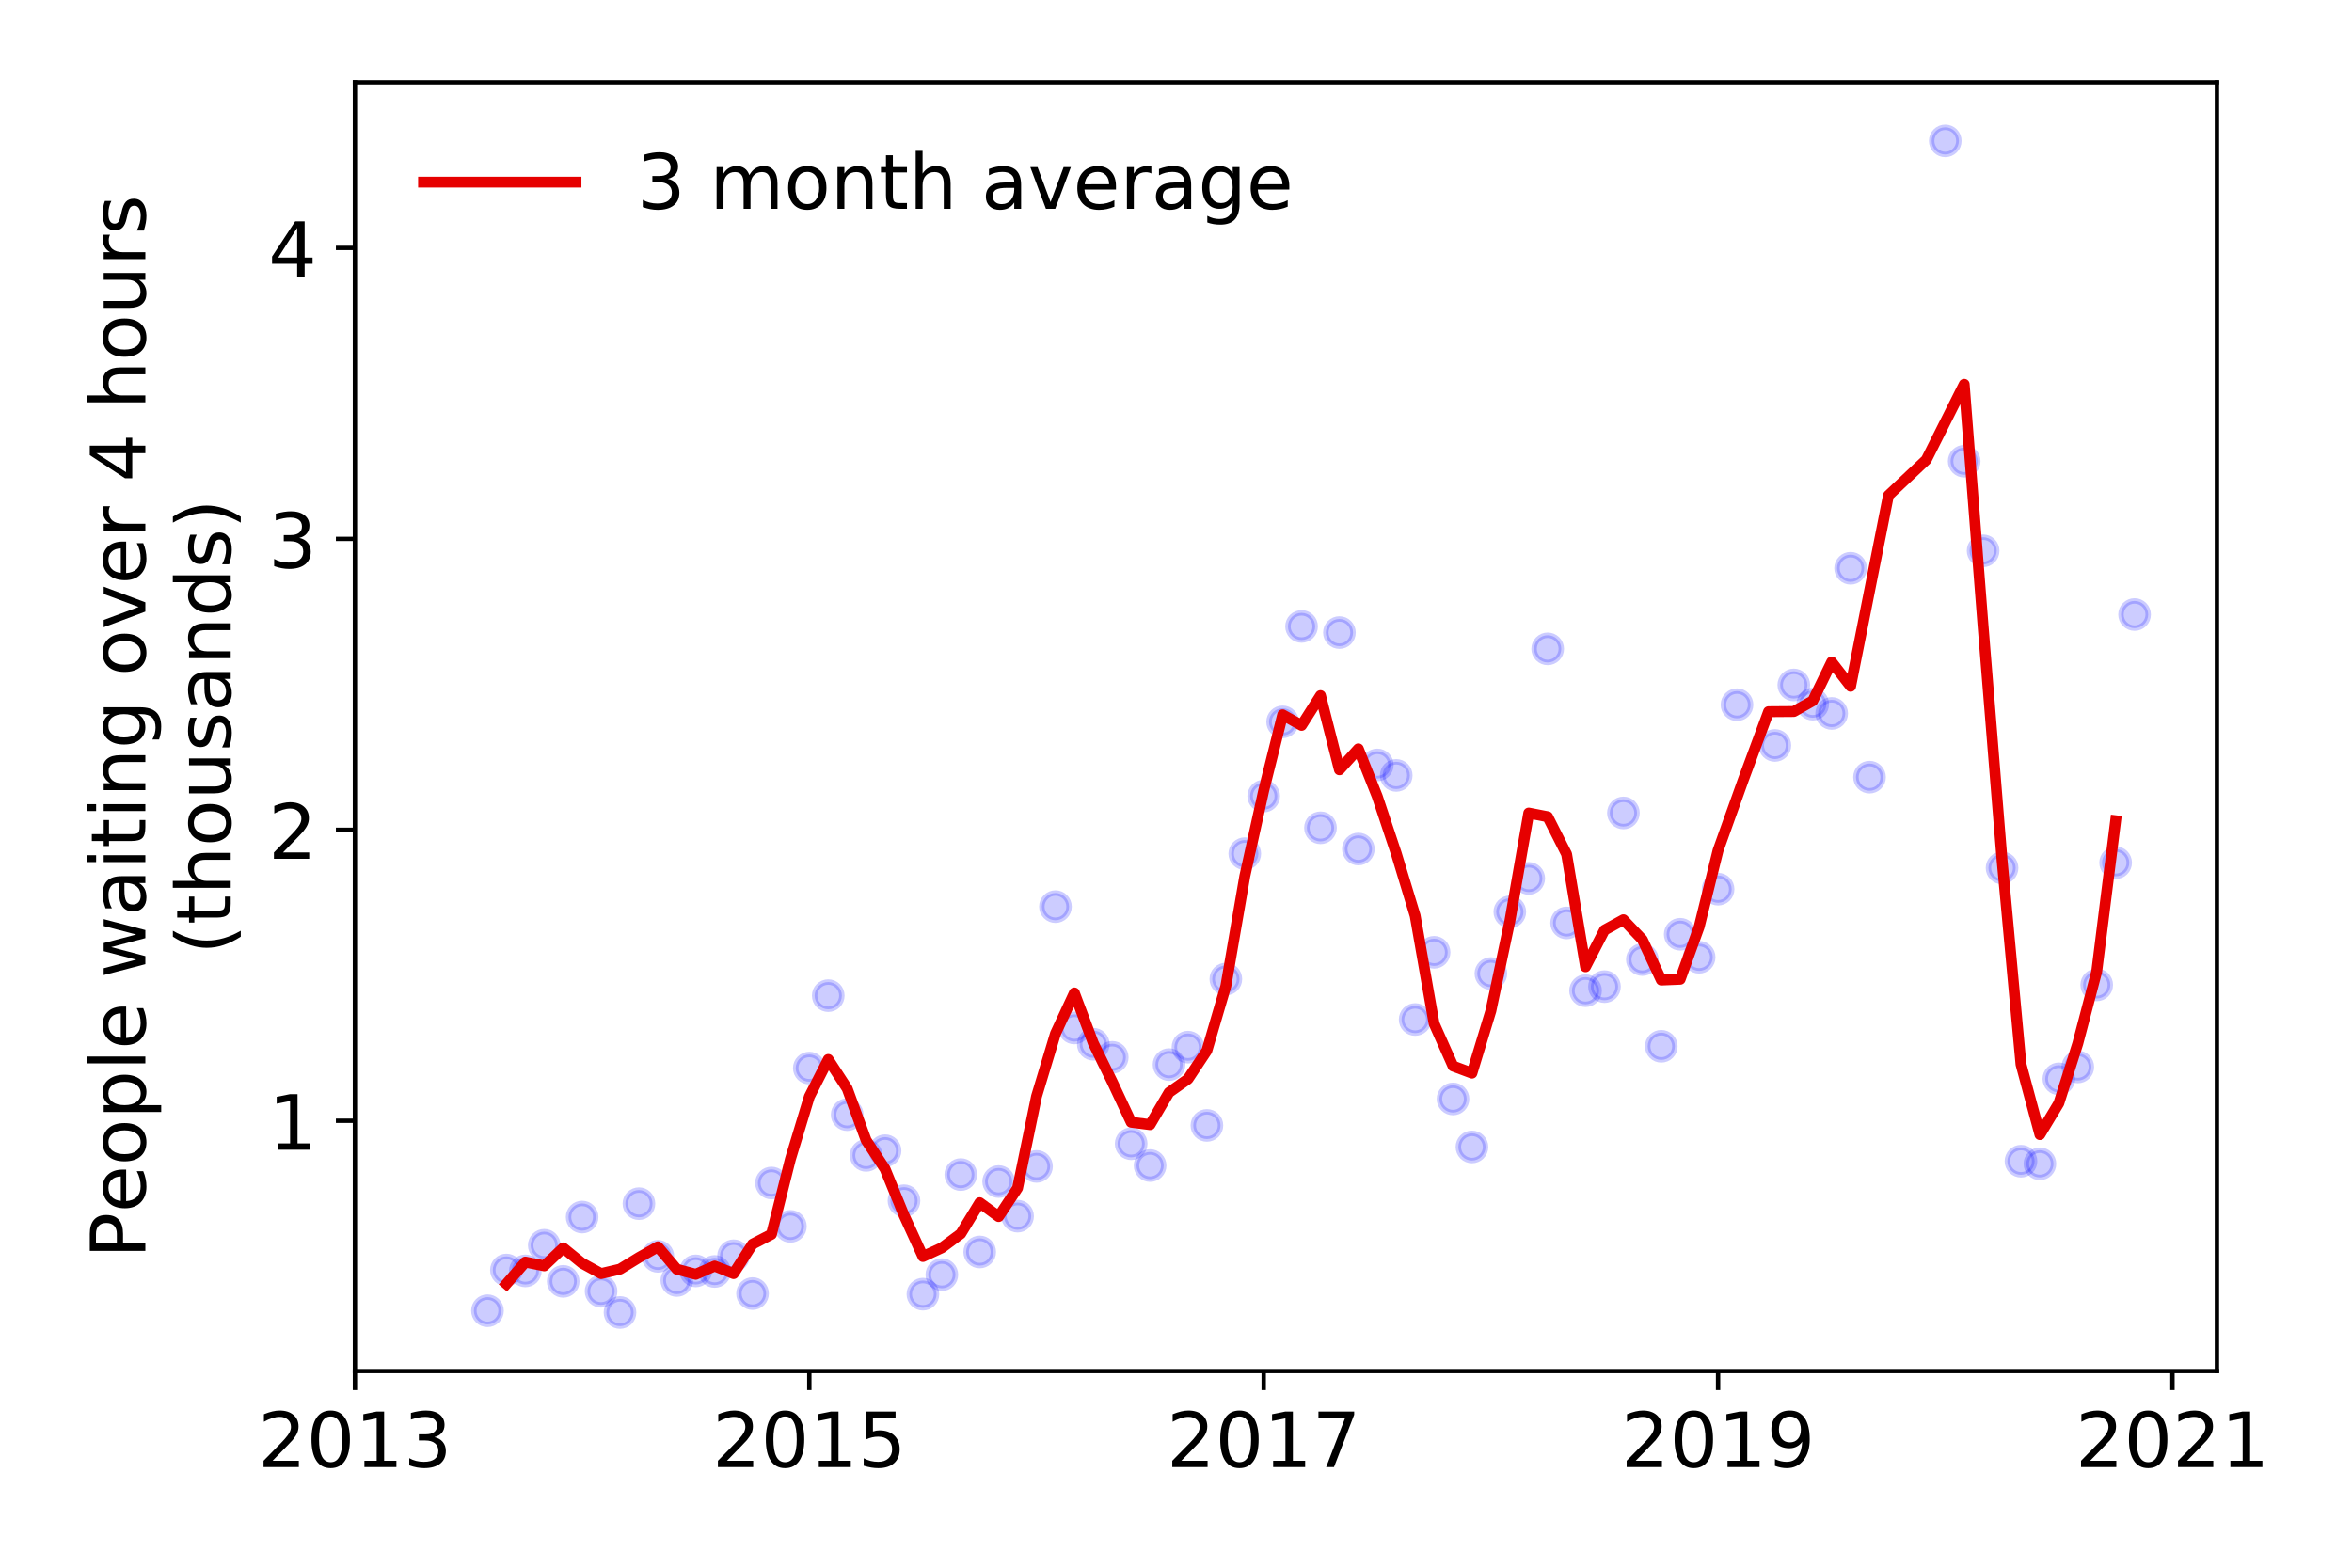 <?xml version="1.0" encoding="utf-8" standalone="no"?>
<!DOCTYPE svg PUBLIC "-//W3C//DTD SVG 1.1//EN"
  "http://www.w3.org/Graphics/SVG/1.1/DTD/svg11.dtd">
<!-- Created with matplotlib (https://matplotlib.org/) -->
<svg height="288pt" version="1.1" viewBox="0 0 432 288" width="432pt" xmlns="http://www.w3.org/2000/svg" xmlns:xlink="http://www.w3.org/1999/xlink">
 <defs>
  <style type="text/css">
*{stroke-linecap:butt;stroke-linejoin:round;}
  </style>
 </defs>
 <g id="figure_1">
  <g id="patch_1">
   <path d="M 0 288 
L 432 288 
L 432 0 
L 0 0 
z
" style="fill:#ffffff;"/>
  </g>
  <g id="axes_1">
   <g id="patch_2">
    <path d="M 65.195 251.88 
L 407.192 251.88 
L 407.192 15.12 
L 65.195 15.12 
z
" style="fill:#ffffff;"/>
   </g>
   <g id="matplotlib.axis_1">
    <g id="xtick_1">
     <g id="line2d_1">
      <defs>
       <path d="M 0 0 
L 0 3.5 
" id="mdbb7661cad" style="stroke:#000000;stroke-width:0.8;"/>
      </defs>
      <g>
       <use style="stroke:#000000;stroke-width:0.8;" x="65.195" xlink:href="#mdbb7661cad" y="251.88"/>
      </g>
     </g>
     <g id="text_1">
      <!-- 2013 -->
      <defs>
       <path d="M 19.188 8.297 
L 53.609 8.297 
L 53.609 0 
L 7.328 0 
L 7.328 8.297 
Q 12.938 14.109 22.625 23.891 
Q 32.328 33.688 34.812 36.531 
Q 39.547 41.844 41.422 45.531 
Q 43.312 49.219 43.312 52.781 
Q 43.312 58.594 39.234 62.25 
Q 35.156 65.922 28.609 65.922 
Q 23.969 65.922 18.812 64.312 
Q 13.672 62.703 7.812 59.422 
L 7.812 69.391 
Q 13.766 71.781 18.938 73 
Q 24.125 74.219 28.422 74.219 
Q 39.75 74.219 46.484 68.547 
Q 53.219 62.891 53.219 53.422 
Q 53.219 48.922 51.531 44.891 
Q 49.859 40.875 45.406 35.406 
Q 44.188 33.984 37.641 27.219 
Q 31.109 20.453 19.188 8.297 
z
" id="DejaVuSans-50"/>
       <path d="M 31.781 66.406 
Q 24.172 66.406 20.328 58.906 
Q 16.5 51.422 16.5 36.375 
Q 16.5 21.391 20.328 13.891 
Q 24.172 6.391 31.781 6.391 
Q 39.453 6.391 43.281 13.891 
Q 47.125 21.391 47.125 36.375 
Q 47.125 51.422 43.281 58.906 
Q 39.453 66.406 31.781 66.406 
z
M 31.781 74.219 
Q 44.047 74.219 50.516 64.516 
Q 56.984 54.828 56.984 36.375 
Q 56.984 17.969 50.516 8.266 
Q 44.047 -1.422 31.781 -1.422 
Q 19.531 -1.422 13.062 8.266 
Q 6.594 17.969 6.594 36.375 
Q 6.594 54.828 13.062 64.516 
Q 19.531 74.219 31.781 74.219 
z
" id="DejaVuSans-48"/>
       <path d="M 12.406 8.297 
L 28.516 8.297 
L 28.516 63.922 
L 10.984 60.406 
L 10.984 69.391 
L 28.422 72.906 
L 38.281 72.906 
L 38.281 8.297 
L 54.391 8.297 
L 54.391 0 
L 12.406 0 
z
" id="DejaVuSans-49"/>
       <path d="M 40.578 39.312 
Q 47.656 37.797 51.625 33 
Q 55.609 28.219 55.609 21.188 
Q 55.609 10.406 48.188 4.484 
Q 40.766 -1.422 27.094 -1.422 
Q 22.516 -1.422 17.656 -0.516 
Q 12.797 0.391 7.625 2.203 
L 7.625 11.719 
Q 11.719 9.328 16.594 8.109 
Q 21.484 6.891 26.812 6.891 
Q 36.078 6.891 40.938 10.547 
Q 45.797 14.203 45.797 21.188 
Q 45.797 27.641 41.281 31.266 
Q 36.766 34.906 28.719 34.906 
L 20.219 34.906 
L 20.219 43.016 
L 29.109 43.016 
Q 36.375 43.016 40.234 45.922 
Q 44.094 48.828 44.094 54.297 
Q 44.094 59.906 40.109 62.906 
Q 36.141 65.922 28.719 65.922 
Q 24.656 65.922 20.016 65.031 
Q 15.375 64.156 9.812 62.312 
L 9.812 71.094 
Q 15.438 72.656 20.344 73.438 
Q 25.25 74.219 29.594 74.219 
Q 40.828 74.219 47.359 69.109 
Q 53.906 64.016 53.906 55.328 
Q 53.906 49.266 50.438 45.094 
Q 46.969 40.922 40.578 39.312 
z
" id="DejaVuSans-51"/>
      </defs>
      <g transform="translate(47.38 269.518)scale(0.14 -0.14)">
       <use xlink:href="#DejaVuSans-50"/>
       <use x="63.623" xlink:href="#DejaVuSans-48"/>
       <use x="127.246" xlink:href="#DejaVuSans-49"/>
       <use x="190.869" xlink:href="#DejaVuSans-51"/>
      </g>
     </g>
    </g>
    <g id="xtick_2">
     <g id="line2d_2">
      <g>
       <use style="stroke:#000000;stroke-width:0.8;" x="148.651" xlink:href="#mdbb7661cad" y="251.88"/>
      </g>
     </g>
     <g id="text_2">
      <!-- 2015 -->
      <defs>
       <path d="M 10.797 72.906 
L 49.516 72.906 
L 49.516 64.594 
L 19.828 64.594 
L 19.828 46.734 
Q 21.969 47.469 24.109 47.828 
Q 26.266 48.188 28.422 48.188 
Q 40.625 48.188 47.75 41.5 
Q 54.891 34.812 54.891 23.391 
Q 54.891 11.625 47.562 5.094 
Q 40.234 -1.422 26.906 -1.422 
Q 22.312 -1.422 17.547 -0.641 
Q 12.797 0.141 7.719 1.703 
L 7.719 11.625 
Q 12.109 9.234 16.797 8.062 
Q 21.484 6.891 26.703 6.891 
Q 35.156 6.891 40.078 11.328 
Q 45.016 15.766 45.016 23.391 
Q 45.016 31 40.078 35.438 
Q 35.156 39.891 26.703 39.891 
Q 22.75 39.891 18.812 39.016 
Q 14.891 38.141 10.797 36.281 
z
" id="DejaVuSans-53"/>
      </defs>
      <g transform="translate(130.836 269.518)scale(0.14 -0.14)">
       <use xlink:href="#DejaVuSans-50"/>
       <use x="63.623" xlink:href="#DejaVuSans-48"/>
       <use x="127.246" xlink:href="#DejaVuSans-49"/>
       <use x="190.869" xlink:href="#DejaVuSans-53"/>
      </g>
     </g>
    </g>
    <g id="xtick_3">
     <g id="line2d_3">
      <g>
       <use style="stroke:#000000;stroke-width:0.8;" x="232.108" xlink:href="#mdbb7661cad" y="251.88"/>
      </g>
     </g>
     <g id="text_3">
      <!-- 2017 -->
      <defs>
       <path d="M 8.203 72.906 
L 55.078 72.906 
L 55.078 68.703 
L 28.609 0 
L 18.312 0 
L 43.219 64.594 
L 8.203 64.594 
z
" id="DejaVuSans-55"/>
      </defs>
      <g transform="translate(214.293 269.518)scale(0.14 -0.14)">
       <use xlink:href="#DejaVuSans-50"/>
       <use x="63.623" xlink:href="#DejaVuSans-48"/>
       <use x="127.246" xlink:href="#DejaVuSans-49"/>
       <use x="190.869" xlink:href="#DejaVuSans-55"/>
      </g>
     </g>
    </g>
    <g id="xtick_4">
     <g id="line2d_4">
      <g>
       <use style="stroke:#000000;stroke-width:0.8;" x="315.564" xlink:href="#mdbb7661cad" y="251.88"/>
      </g>
     </g>
     <g id="text_4">
      <!-- 2019 -->
      <defs>
       <path d="M 10.984 1.516 
L 10.984 10.5 
Q 14.703 8.734 18.5 7.812 
Q 22.312 6.891 25.984 6.891 
Q 35.75 6.891 40.891 13.453 
Q 46.047 20.016 46.781 33.406 
Q 43.953 29.203 39.594 26.953 
Q 35.25 24.703 29.984 24.703 
Q 19.047 24.703 12.672 31.312 
Q 6.297 37.938 6.297 49.422 
Q 6.297 60.641 12.938 67.422 
Q 19.578 74.219 30.609 74.219 
Q 43.266 74.219 49.922 64.516 
Q 56.594 54.828 56.594 36.375 
Q 56.594 19.141 48.406 8.859 
Q 40.234 -1.422 26.422 -1.422 
Q 22.703 -1.422 18.891 -0.688 
Q 15.094 0.047 10.984 1.516 
z
M 30.609 32.422 
Q 37.25 32.422 41.125 36.953 
Q 45.016 41.5 45.016 49.422 
Q 45.016 57.281 41.125 61.844 
Q 37.25 66.406 30.609 66.406 
Q 23.969 66.406 20.094 61.844 
Q 16.219 57.281 16.219 49.422 
Q 16.219 41.5 20.094 36.953 
Q 23.969 32.422 30.609 32.422 
z
" id="DejaVuSans-57"/>
      </defs>
      <g transform="translate(297.749 269.518)scale(0.14 -0.14)">
       <use xlink:href="#DejaVuSans-50"/>
       <use x="63.623" xlink:href="#DejaVuSans-48"/>
       <use x="127.246" xlink:href="#DejaVuSans-49"/>
       <use x="190.869" xlink:href="#DejaVuSans-57"/>
      </g>
     </g>
    </g>
    <g id="xtick_5">
     <g id="line2d_5">
      <g>
       <use style="stroke:#000000;stroke-width:0.8;" x="399.021" xlink:href="#mdbb7661cad" y="251.88"/>
      </g>
     </g>
     <g id="text_5">
      <!-- 2021 -->
      <g transform="translate(381.206 269.518)scale(0.14 -0.14)">
       <use xlink:href="#DejaVuSans-50"/>
       <use x="63.623" xlink:href="#DejaVuSans-48"/>
       <use x="127.246" xlink:href="#DejaVuSans-50"/>
       <use x="190.869" xlink:href="#DejaVuSans-49"/>
      </g>
     </g>
    </g>
   </g>
   <g id="matplotlib.axis_2">
    <g id="ytick_1">
     <g id="line2d_6">
      <defs>
       <path d="M 0 0 
L -3.5 0 
" id="m6e91068773" style="stroke:#000000;stroke-width:0.8;"/>
      </defs>
      <g>
       <use style="stroke:#000000;stroke-width:0.8;" x="65.195" xlink:href="#m6e91068773" y="205.896"/>
      </g>
     </g>
     <g id="text_6">
      <!-- 1 -->
      <g transform="translate(49.288 211.215)scale(0.14 -0.14)">
       <use xlink:href="#DejaVuSans-49"/>
      </g>
     </g>
    </g>
    <g id="ytick_2">
     <g id="line2d_7">
      <g>
       <use style="stroke:#000000;stroke-width:0.8;" x="65.195" xlink:href="#m6e91068773" y="152.447"/>
      </g>
     </g>
     <g id="text_7">
      <!-- 2 -->
      <g transform="translate(49.288 157.766)scale(0.14 -0.14)">
       <use xlink:href="#DejaVuSans-50"/>
      </g>
     </g>
    </g>
    <g id="ytick_3">
     <g id="line2d_8">
      <g>
       <use style="stroke:#000000;stroke-width:0.8;" x="65.195" xlink:href="#m6e91068773" y="98.999"/>
      </g>
     </g>
     <g id="text_8">
      <!-- 3 -->
      <g transform="translate(49.288 104.318)scale(0.14 -0.14)">
       <use xlink:href="#DejaVuSans-51"/>
      </g>
     </g>
    </g>
    <g id="ytick_4">
     <g id="line2d_9">
      <g>
       <use style="stroke:#000000;stroke-width:0.8;" x="65.195" xlink:href="#m6e91068773" y="45.551"/>
      </g>
     </g>
     <g id="text_9">
      <!-- 4 -->
      <defs>
       <path d="M 37.797 64.312 
L 12.891 25.391 
L 37.797 25.391 
z
M 35.203 72.906 
L 47.609 72.906 
L 47.609 25.391 
L 58.016 25.391 
L 58.016 17.188 
L 47.609 17.188 
L 47.609 0 
L 37.797 0 
L 37.797 17.188 
L 4.891 17.188 
L 4.891 26.703 
z
" id="DejaVuSans-52"/>
      </defs>
      <g transform="translate(49.288 50.87)scale(0.14 -0.14)">
       <use xlink:href="#DejaVuSans-52"/>
      </g>
     </g>
    </g>
    <g id="text_10">
     <!-- People waiting over 4 hours -->
     <defs>
      <path d="M 19.672 64.797 
L 19.672 37.406 
L 32.078 37.406 
Q 38.969 37.406 42.719 40.969 
Q 46.484 44.531 46.484 51.125 
Q 46.484 57.672 42.719 61.234 
Q 38.969 64.797 32.078 64.797 
z
M 9.812 72.906 
L 32.078 72.906 
Q 44.344 72.906 50.609 67.359 
Q 56.891 61.812 56.891 51.125 
Q 56.891 40.328 50.609 34.812 
Q 44.344 29.297 32.078 29.297 
L 19.672 29.297 
L 19.672 0 
L 9.812 0 
z
" id="DejaVuSans-80"/>
      <path d="M 56.203 29.594 
L 56.203 25.203 
L 14.891 25.203 
Q 15.484 15.922 20.484 11.062 
Q 25.484 6.203 34.422 6.203 
Q 39.594 6.203 44.453 7.469 
Q 49.312 8.734 54.109 11.281 
L 54.109 2.781 
Q 49.266 0.734 44.188 -0.344 
Q 39.109 -1.422 33.891 -1.422 
Q 20.797 -1.422 13.156 6.188 
Q 5.516 13.812 5.516 26.812 
Q 5.516 40.234 12.766 48.109 
Q 20.016 56 32.328 56 
Q 43.359 56 49.781 48.891 
Q 56.203 41.797 56.203 29.594 
z
M 47.219 32.234 
Q 47.125 39.594 43.094 43.984 
Q 39.062 48.391 32.422 48.391 
Q 24.906 48.391 20.391 44.141 
Q 15.875 39.891 15.188 32.172 
z
" id="DejaVuSans-101"/>
      <path d="M 30.609 48.391 
Q 23.391 48.391 19.188 42.75 
Q 14.984 37.109 14.984 27.297 
Q 14.984 17.484 19.156 11.844 
Q 23.344 6.203 30.609 6.203 
Q 37.797 6.203 41.984 11.859 
Q 46.188 17.531 46.188 27.297 
Q 46.188 37.016 41.984 42.703 
Q 37.797 48.391 30.609 48.391 
z
M 30.609 56 
Q 42.328 56 49.016 48.375 
Q 55.719 40.766 55.719 27.297 
Q 55.719 13.875 49.016 6.219 
Q 42.328 -1.422 30.609 -1.422 
Q 18.844 -1.422 12.172 6.219 
Q 5.516 13.875 5.516 27.297 
Q 5.516 40.766 12.172 48.375 
Q 18.844 56 30.609 56 
z
" id="DejaVuSans-111"/>
      <path d="M 18.109 8.203 
L 18.109 -20.797 
L 9.078 -20.797 
L 9.078 54.688 
L 18.109 54.688 
L 18.109 46.391 
Q 20.953 51.266 25.266 53.625 
Q 29.594 56 35.594 56 
Q 45.562 56 51.781 48.094 
Q 58.016 40.188 58.016 27.297 
Q 58.016 14.406 51.781 6.484 
Q 45.562 -1.422 35.594 -1.422 
Q 29.594 -1.422 25.266 0.953 
Q 20.953 3.328 18.109 8.203 
z
M 48.688 27.297 
Q 48.688 37.203 44.609 42.844 
Q 40.531 48.484 33.406 48.484 
Q 26.266 48.484 22.188 42.844 
Q 18.109 37.203 18.109 27.297 
Q 18.109 17.391 22.188 11.75 
Q 26.266 6.109 33.406 6.109 
Q 40.531 6.109 44.609 11.75 
Q 48.688 17.391 48.688 27.297 
z
" id="DejaVuSans-112"/>
      <path d="M 9.422 75.984 
L 18.406 75.984 
L 18.406 0 
L 9.422 0 
z
" id="DejaVuSans-108"/>
      <path id="DejaVuSans-32"/>
      <path d="M 4.203 54.688 
L 13.188 54.688 
L 24.422 12.016 
L 35.594 54.688 
L 46.188 54.688 
L 57.422 12.016 
L 68.609 54.688 
L 77.594 54.688 
L 63.281 0 
L 52.688 0 
L 40.922 44.828 
L 29.109 0 
L 18.5 0 
z
" id="DejaVuSans-119"/>
      <path d="M 34.281 27.484 
Q 23.391 27.484 19.188 25 
Q 14.984 22.516 14.984 16.5 
Q 14.984 11.719 18.141 8.906 
Q 21.297 6.109 26.703 6.109 
Q 34.188 6.109 38.703 11.406 
Q 43.219 16.703 43.219 25.484 
L 43.219 27.484 
z
M 52.203 31.203 
L 52.203 0 
L 43.219 0 
L 43.219 8.297 
Q 40.141 3.328 35.547 0.953 
Q 30.953 -1.422 24.312 -1.422 
Q 15.922 -1.422 10.953 3.297 
Q 6 8.016 6 15.922 
Q 6 25.141 12.172 29.828 
Q 18.359 34.516 30.609 34.516 
L 43.219 34.516 
L 43.219 35.406 
Q 43.219 41.609 39.141 45 
Q 35.062 48.391 27.688 48.391 
Q 23 48.391 18.547 47.266 
Q 14.109 46.141 10.016 43.891 
L 10.016 52.203 
Q 14.938 54.109 19.578 55.047 
Q 24.219 56 28.609 56 
Q 40.484 56 46.344 49.844 
Q 52.203 43.703 52.203 31.203 
z
" id="DejaVuSans-97"/>
      <path d="M 9.422 54.688 
L 18.406 54.688 
L 18.406 0 
L 9.422 0 
z
M 9.422 75.984 
L 18.406 75.984 
L 18.406 64.594 
L 9.422 64.594 
z
" id="DejaVuSans-105"/>
      <path d="M 18.312 70.219 
L 18.312 54.688 
L 36.812 54.688 
L 36.812 47.703 
L 18.312 47.703 
L 18.312 18.016 
Q 18.312 11.328 20.141 9.422 
Q 21.969 7.516 27.594 7.516 
L 36.812 7.516 
L 36.812 0 
L 27.594 0 
Q 17.188 0 13.234 3.875 
Q 9.281 7.766 9.281 18.016 
L 9.281 47.703 
L 2.688 47.703 
L 2.688 54.688 
L 9.281 54.688 
L 9.281 70.219 
z
" id="DejaVuSans-116"/>
      <path d="M 54.891 33.016 
L 54.891 0 
L 45.906 0 
L 45.906 32.719 
Q 45.906 40.484 42.875 44.328 
Q 39.844 48.188 33.797 48.188 
Q 26.516 48.188 22.312 43.547 
Q 18.109 38.922 18.109 30.906 
L 18.109 0 
L 9.078 0 
L 9.078 54.688 
L 18.109 54.688 
L 18.109 46.188 
Q 21.344 51.125 25.703 53.562 
Q 30.078 56 35.797 56 
Q 45.219 56 50.047 50.172 
Q 54.891 44.344 54.891 33.016 
z
" id="DejaVuSans-110"/>
      <path d="M 45.406 27.984 
Q 45.406 37.75 41.375 43.109 
Q 37.359 48.484 30.078 48.484 
Q 22.859 48.484 18.828 43.109 
Q 14.797 37.75 14.797 27.984 
Q 14.797 18.266 18.828 12.891 
Q 22.859 7.516 30.078 7.516 
Q 37.359 7.516 41.375 12.891 
Q 45.406 18.266 45.406 27.984 
z
M 54.391 6.781 
Q 54.391 -7.172 48.188 -13.984 
Q 42 -20.797 29.203 -20.797 
Q 24.469 -20.797 20.266 -20.094 
Q 16.062 -19.391 12.109 -17.922 
L 12.109 -9.188 
Q 16.062 -11.328 19.922 -12.344 
Q 23.781 -13.375 27.781 -13.375 
Q 36.625 -13.375 41.016 -8.766 
Q 45.406 -4.156 45.406 5.172 
L 45.406 9.625 
Q 42.625 4.781 38.281 2.391 
Q 33.938 0 27.875 0 
Q 17.828 0 11.672 7.656 
Q 5.516 15.328 5.516 27.984 
Q 5.516 40.672 11.672 48.328 
Q 17.828 56 27.875 56 
Q 33.938 56 38.281 53.609 
Q 42.625 51.219 45.406 46.391 
L 45.406 54.688 
L 54.391 54.688 
z
" id="DejaVuSans-103"/>
      <path d="M 2.984 54.688 
L 12.5 54.688 
L 29.594 8.797 
L 46.688 54.688 
L 56.203 54.688 
L 35.688 0 
L 23.484 0 
z
" id="DejaVuSans-118"/>
      <path d="M 41.109 46.297 
Q 39.594 47.172 37.812 47.578 
Q 36.031 48 33.891 48 
Q 26.266 48 22.188 43.047 
Q 18.109 38.094 18.109 28.812 
L 18.109 0 
L 9.078 0 
L 9.078 54.688 
L 18.109 54.688 
L 18.109 46.188 
Q 20.953 51.172 25.484 53.578 
Q 30.031 56 36.531 56 
Q 37.453 56 38.578 55.875 
Q 39.703 55.766 41.062 55.516 
z
" id="DejaVuSans-114"/>
      <path d="M 54.891 33.016 
L 54.891 0 
L 45.906 0 
L 45.906 32.719 
Q 45.906 40.484 42.875 44.328 
Q 39.844 48.188 33.797 48.188 
Q 26.516 48.188 22.312 43.547 
Q 18.109 38.922 18.109 30.906 
L 18.109 0 
L 9.078 0 
L 9.078 75.984 
L 18.109 75.984 
L 18.109 46.188 
Q 21.344 51.125 25.703 53.562 
Q 30.078 56 35.797 56 
Q 45.219 56 50.047 50.172 
Q 54.891 44.344 54.891 33.016 
z
" id="DejaVuSans-104"/>
      <path d="M 8.5 21.578 
L 8.5 54.688 
L 17.484 54.688 
L 17.484 21.922 
Q 17.484 14.156 20.5 10.266 
Q 23.531 6.391 29.594 6.391 
Q 36.859 6.391 41.078 11.031 
Q 45.312 15.672 45.312 23.688 
L 45.312 54.688 
L 54.297 54.688 
L 54.297 0 
L 45.312 0 
L 45.312 8.406 
Q 42.047 3.422 37.719 1 
Q 33.406 -1.422 27.688 -1.422 
Q 18.266 -1.422 13.375 4.438 
Q 8.5 10.297 8.5 21.578 
z
M 31.109 56 
z
" id="DejaVuSans-117"/>
      <path d="M 44.281 53.078 
L 44.281 44.578 
Q 40.484 46.531 36.375 47.5 
Q 32.281 48.484 27.875 48.484 
Q 21.188 48.484 17.844 46.438 
Q 14.5 44.391 14.5 40.281 
Q 14.5 37.156 16.891 35.375 
Q 19.281 33.594 26.516 31.984 
L 29.594 31.297 
Q 39.156 29.25 43.188 25.516 
Q 47.219 21.781 47.219 15.094 
Q 47.219 7.469 41.188 3.016 
Q 35.156 -1.422 24.609 -1.422 
Q 20.219 -1.422 15.453 -0.562 
Q 10.688 0.297 5.422 2 
L 5.422 11.281 
Q 10.406 8.688 15.234 7.391 
Q 20.062 6.109 24.812 6.109 
Q 31.156 6.109 34.562 8.281 
Q 37.984 10.453 37.984 14.406 
Q 37.984 18.062 35.516 20.016 
Q 33.062 21.969 24.703 23.781 
L 21.578 24.516 
Q 13.234 26.266 9.516 29.906 
Q 5.812 33.547 5.812 39.891 
Q 5.812 47.609 11.281 51.797 
Q 16.75 56 26.812 56 
Q 31.781 56 36.172 55.266 
Q 40.578 54.547 44.281 53.078 
z
" id="DejaVuSans-115"/>
     </defs>
     <g transform="translate(26.699 231.175)rotate(-90)scale(0.14 -0.14)">
      <use xlink:href="#DejaVuSans-80"/>
      <use x="60.256" xlink:href="#DejaVuSans-101"/>
      <use x="121.779" xlink:href="#DejaVuSans-111"/>
      <use x="182.961" xlink:href="#DejaVuSans-112"/>
      <use x="246.438" xlink:href="#DejaVuSans-108"/>
      <use x="274.221" xlink:href="#DejaVuSans-101"/>
      <use x="335.744" xlink:href="#DejaVuSans-32"/>
      <use x="367.531" xlink:href="#DejaVuSans-119"/>
      <use x="449.318" xlink:href="#DejaVuSans-97"/>
      <use x="510.598" xlink:href="#DejaVuSans-105"/>
      <use x="538.381" xlink:href="#DejaVuSans-116"/>
      <use x="577.59" xlink:href="#DejaVuSans-105"/>
      <use x="605.373" xlink:href="#DejaVuSans-110"/>
      <use x="668.752" xlink:href="#DejaVuSans-103"/>
      <use x="732.229" xlink:href="#DejaVuSans-32"/>
      <use x="764.016" xlink:href="#DejaVuSans-111"/>
      <use x="825.197" xlink:href="#DejaVuSans-118"/>
      <use x="884.377" xlink:href="#DejaVuSans-101"/>
      <use x="945.9" xlink:href="#DejaVuSans-114"/>
      <use x="987.014" xlink:href="#DejaVuSans-32"/>
      <use x="1018.801" xlink:href="#DejaVuSans-52"/>
      <use x="1082.424" xlink:href="#DejaVuSans-32"/>
      <use x="1114.211" xlink:href="#DejaVuSans-104"/>
      <use x="1177.59" xlink:href="#DejaVuSans-111"/>
      <use x="1238.771" xlink:href="#DejaVuSans-117"/>
      <use x="1302.15" xlink:href="#DejaVuSans-114"/>
      <use x="1343.264" xlink:href="#DejaVuSans-115"/>
     </g>
     <!-- (thousands) -->
     <defs>
      <path d="M 31 75.875 
Q 24.469 64.656 21.281 53.656 
Q 18.109 42.672 18.109 31.391 
Q 18.109 20.125 21.312 9.062 
Q 24.516 -2 31 -13.188 
L 23.188 -13.188 
Q 15.875 -1.703 12.234 9.375 
Q 8.594 20.453 8.594 31.391 
Q 8.594 42.281 12.203 53.312 
Q 15.828 64.359 23.188 75.875 
z
" id="DejaVuSans-40"/>
      <path d="M 45.406 46.391 
L 45.406 75.984 
L 54.391 75.984 
L 54.391 0 
L 45.406 0 
L 45.406 8.203 
Q 42.578 3.328 38.25 0.953 
Q 33.938 -1.422 27.875 -1.422 
Q 17.969 -1.422 11.734 6.484 
Q 5.516 14.406 5.516 27.297 
Q 5.516 40.188 11.734 48.094 
Q 17.969 56 27.875 56 
Q 33.938 56 38.25 53.625 
Q 42.578 51.266 45.406 46.391 
z
M 14.797 27.297 
Q 14.797 17.391 18.875 11.75 
Q 22.953 6.109 30.078 6.109 
Q 37.203 6.109 41.297 11.75 
Q 45.406 17.391 45.406 27.297 
Q 45.406 37.203 41.297 42.844 
Q 37.203 48.484 30.078 48.484 
Q 22.953 48.484 18.875 42.844 
Q 14.797 37.203 14.797 27.297 
z
" id="DejaVuSans-100"/>
      <path d="M 8.016 75.875 
L 15.828 75.875 
Q 23.141 64.359 26.781 53.312 
Q 30.422 42.281 30.422 31.391 
Q 30.422 20.453 26.781 9.375 
Q 23.141 -1.703 15.828 -13.188 
L 8.016 -13.188 
Q 14.5 -2 17.703 9.062 
Q 20.906 20.125 20.906 31.391 
Q 20.906 42.672 17.703 53.656 
Q 14.5 64.656 8.016 75.875 
z
" id="DejaVuSans-41"/>
     </defs>
     <g transform="translate(42.376 175.325)rotate(-90)scale(0.14 -0.14)">
      <use xlink:href="#DejaVuSans-40"/>
      <use x="39.014" xlink:href="#DejaVuSans-116"/>
      <use x="78.223" xlink:href="#DejaVuSans-104"/>
      <use x="141.602" xlink:href="#DejaVuSans-111"/>
      <use x="202.783" xlink:href="#DejaVuSans-117"/>
      <use x="266.162" xlink:href="#DejaVuSans-115"/>
      <use x="318.262" xlink:href="#DejaVuSans-97"/>
      <use x="379.541" xlink:href="#DejaVuSans-110"/>
      <use x="442.92" xlink:href="#DejaVuSans-100"/>
      <use x="506.396" xlink:href="#DejaVuSans-115"/>
      <use x="558.496" xlink:href="#DejaVuSans-41"/>
     </g>
    </g>
   </g>
   <g id="line2d_10">
    <defs>
     <path d="M 0 2.5 
C 0.663 2.5 1.299 2.237 1.768 1.768 
C 2.237 1.299 2.5 0.663 2.5 0 
C 2.5 -0.663 2.237 -1.299 1.768 -1.768 
C 1.299 -2.237 0.663 -2.5 0 -2.5 
C -0.663 -2.5 -1.299 -2.237 -1.768 -1.768 
C -2.237 -1.299 -2.5 -0.663 -2.5 0 
C -2.5 0.663 -2.237 1.299 -1.768 1.768 
C -1.299 2.237 -0.663 2.5 0 2.5 
z
" id="mc2542192e5" style="stroke:#0000ff;stroke-opacity:0.2;"/>
    </defs>
    <g clip-path="url(#p2de0363728)">
     <use style="fill:#0000ff;fill-opacity:0.2;stroke:#0000ff;stroke-opacity:0.2;" x="392.066" xlink:href="#mc2542192e5" y="112.896"/>
     <use style="fill:#0000ff;fill-opacity:0.2;stroke:#0000ff;stroke-opacity:0.2;" x="388.588" xlink:href="#mc2542192e5" y="158.487"/>
     <use style="fill:#0000ff;fill-opacity:0.2;stroke:#0000ff;stroke-opacity:0.2;" x="385.111" xlink:href="#mc2542192e5" y="180.935"/>
     <use style="fill:#0000ff;fill-opacity:0.2;stroke:#0000ff;stroke-opacity:0.2;" x="381.634" xlink:href="#mc2542192e5" y="196.008"/>
     <use style="fill:#0000ff;fill-opacity:0.2;stroke:#0000ff;stroke-opacity:0.2;" x="378.156" xlink:href="#mc2542192e5" y="198.199"/>
     <use style="fill:#0000ff;fill-opacity:0.2;stroke:#0000ff;stroke-opacity:0.2;" x="374.679" xlink:href="#mc2542192e5" y="213.806"/>
     <use style="fill:#0000ff;fill-opacity:0.2;stroke:#0000ff;stroke-opacity:0.2;" x="371.202" xlink:href="#mc2542192e5" y="213.325"/>
     <use style="fill:#0000ff;fill-opacity:0.2;stroke:#0000ff;stroke-opacity:0.2;" x="367.724" xlink:href="#mc2542192e5" y="159.449"/>
     <use style="fill:#0000ff;fill-opacity:0.2;stroke:#0000ff;stroke-opacity:0.2;" x="364.247" xlink:href="#mc2542192e5" y="101.19"/>
     <use style="fill:#0000ff;fill-opacity:0.2;stroke:#0000ff;stroke-opacity:0.2;" x="360.77" xlink:href="#mc2542192e5" y="84.728"/>
     <use style="fill:#0000ff;fill-opacity:0.2;stroke:#0000ff;stroke-opacity:0.2;" x="357.292" xlink:href="#mc2542192e5" y="25.882"/>
     <use style="fill:#0000ff;fill-opacity:0.2;stroke:#0000ff;stroke-opacity:0.2;" x="343.383" xlink:href="#mc2542192e5" y="142.773"/>
     <use style="fill:#0000ff;fill-opacity:0.2;stroke:#0000ff;stroke-opacity:0.2;" x="339.906" xlink:href="#mc2542192e5" y="104.397"/>
     <use style="fill:#0000ff;fill-opacity:0.2;stroke:#0000ff;stroke-opacity:0.2;" x="336.428" xlink:href="#mc2542192e5" y="131.068"/>
     <use style="fill:#0000ff;fill-opacity:0.2;stroke:#0000ff;stroke-opacity:0.2;" x="332.951" xlink:href="#mc2542192e5" y="129.358"/>
     <use style="fill:#0000ff;fill-opacity:0.2;stroke:#0000ff;stroke-opacity:0.2;" x="329.474" xlink:href="#mc2542192e5" y="125.83"/>
     <use style="fill:#0000ff;fill-opacity:0.2;stroke:#0000ff;stroke-opacity:0.2;" x="325.996" xlink:href="#mc2542192e5" y="136.947"/>
     <use style="fill:#0000ff;fill-opacity:0.2;stroke:#0000ff;stroke-opacity:0.2;" x="319.041" xlink:href="#mc2542192e5" y="129.465"/>
     <use style="fill:#0000ff;fill-opacity:0.2;stroke:#0000ff;stroke-opacity:0.2;" x="315.564" xlink:href="#mc2542192e5" y="163.351"/>
     <use style="fill:#0000ff;fill-opacity:0.2;stroke:#0000ff;stroke-opacity:0.2;" x="312.087" xlink:href="#mc2542192e5" y="175.858"/>
     <use style="fill:#0000ff;fill-opacity:0.2;stroke:#0000ff;stroke-opacity:0.2;" x="308.609" xlink:href="#mc2542192e5" y="171.635"/>
     <use style="fill:#0000ff;fill-opacity:0.2;stroke:#0000ff;stroke-opacity:0.2;" x="305.132" xlink:href="#mc2542192e5" y="192.213"/>
     <use style="fill:#0000ff;fill-opacity:0.2;stroke:#0000ff;stroke-opacity:0.2;" x="301.655" xlink:href="#mc2542192e5" y="176.285"/>
     <use style="fill:#0000ff;fill-opacity:0.2;stroke:#0000ff;stroke-opacity:0.2;" x="298.177" xlink:href="#mc2542192e5" y="149.347"/>
     <use style="fill:#0000ff;fill-opacity:0.2;stroke:#0000ff;stroke-opacity:0.2;" x="294.7" xlink:href="#mc2542192e5" y="181.256"/>
     <use style="fill:#0000ff;fill-opacity:0.2;stroke:#0000ff;stroke-opacity:0.2;" x="291.223" xlink:href="#mc2542192e5" y="182.004"/>
     <use style="fill:#0000ff;fill-opacity:0.2;stroke:#0000ff;stroke-opacity:0.2;" x="287.745" xlink:href="#mc2542192e5" y="169.551"/>
     <use style="fill:#0000ff;fill-opacity:0.2;stroke:#0000ff;stroke-opacity:0.2;" x="284.268" xlink:href="#mc2542192e5" y="119.203"/>
     <use style="fill:#0000ff;fill-opacity:0.2;stroke:#0000ff;stroke-opacity:0.2;" x="280.791" xlink:href="#mc2542192e5" y="161.373"/>
     <use style="fill:#0000ff;fill-opacity:0.2;stroke:#0000ff;stroke-opacity:0.2;" x="277.313" xlink:href="#mc2542192e5" y="167.52"/>
     <use style="fill:#0000ff;fill-opacity:0.2;stroke:#0000ff;stroke-opacity:0.2;" x="273.836" xlink:href="#mc2542192e5" y="178.851"/>
     <use style="fill:#0000ff;fill-opacity:0.2;stroke:#0000ff;stroke-opacity:0.2;" x="270.359" xlink:href="#mc2542192e5" y="210.706"/>
     <use style="fill:#0000ff;fill-opacity:0.2;stroke:#0000ff;stroke-opacity:0.2;" x="266.881" xlink:href="#mc2542192e5" y="201.887"/>
     <use style="fill:#0000ff;fill-opacity:0.2;stroke:#0000ff;stroke-opacity:0.2;" x="263.404" xlink:href="#mc2542192e5" y="174.949"/>
     <use style="fill:#0000ff;fill-opacity:0.2;stroke:#0000ff;stroke-opacity:0.2;" x="259.927" xlink:href="#mc2542192e5" y="187.296"/>
     <use style="fill:#0000ff;fill-opacity:0.2;stroke:#0000ff;stroke-opacity:0.2;" x="256.449" xlink:href="#mc2542192e5" y="142.453"/>
     <use style="fill:#0000ff;fill-opacity:0.2;stroke:#0000ff;stroke-opacity:0.2;" x="252.972" xlink:href="#mc2542192e5" y="140.528"/>
     <use style="fill:#0000ff;fill-opacity:0.2;stroke:#0000ff;stroke-opacity:0.2;" x="249.495" xlink:href="#mc2542192e5" y="155.975"/>
     <use style="fill:#0000ff;fill-opacity:0.2;stroke:#0000ff;stroke-opacity:0.2;" x="246.017" xlink:href="#mc2542192e5" y="116.209"/>
     <use style="fill:#0000ff;fill-opacity:0.2;stroke:#0000ff;stroke-opacity:0.2;" x="242.54" xlink:href="#mc2542192e5" y="152.073"/>
     <use style="fill:#0000ff;fill-opacity:0.2;stroke:#0000ff;stroke-opacity:0.2;" x="239.062" xlink:href="#mc2542192e5" y="115.087"/>
     <use style="fill:#0000ff;fill-opacity:0.2;stroke:#0000ff;stroke-opacity:0.2;" x="235.585" xlink:href="#mc2542192e5" y="132.618"/>
     <use style="fill:#0000ff;fill-opacity:0.2;stroke:#0000ff;stroke-opacity:0.2;" x="232.108" xlink:href="#mc2542192e5" y="146.247"/>
     <use style="fill:#0000ff;fill-opacity:0.2;stroke:#0000ff;stroke-opacity:0.2;" x="228.63" xlink:href="#mc2542192e5" y="156.83"/>
     <use style="fill:#0000ff;fill-opacity:0.2;stroke:#0000ff;stroke-opacity:0.2;" x="225.153" xlink:href="#mc2542192e5" y="179.866"/>
     <use style="fill:#0000ff;fill-opacity:0.2;stroke:#0000ff;stroke-opacity:0.2;" x="221.676" xlink:href="#mc2542192e5" y="206.751"/>
     <use style="fill:#0000ff;fill-opacity:0.2;stroke:#0000ff;stroke-opacity:0.2;" x="218.198" xlink:href="#mc2542192e5" y="192.373"/>
     <use style="fill:#0000ff;fill-opacity:0.2;stroke:#0000ff;stroke-opacity:0.2;" x="214.721" xlink:href="#mc2542192e5" y="195.58"/>
     <use style="fill:#0000ff;fill-opacity:0.2;stroke:#0000ff;stroke-opacity:0.2;" x="211.244" xlink:href="#mc2542192e5" y="214.127"/>
     <use style="fill:#0000ff;fill-opacity:0.2;stroke:#0000ff;stroke-opacity:0.2;" x="207.766" xlink:href="#mc2542192e5" y="210.118"/>
     <use style="fill:#0000ff;fill-opacity:0.2;stroke:#0000ff;stroke-opacity:0.2;" x="204.289" xlink:href="#mc2542192e5" y="194.244"/>
     <use style="fill:#0000ff;fill-opacity:0.2;stroke:#0000ff;stroke-opacity:0.2;" x="200.812" xlink:href="#mc2542192e5" y="191.839"/>
     <use style="fill:#0000ff;fill-opacity:0.2;stroke:#0000ff;stroke-opacity:0.2;" x="197.334" xlink:href="#mc2542192e5" y="188.846"/>
     <use style="fill:#0000ff;fill-opacity:0.2;stroke:#0000ff;stroke-opacity:0.2;" x="193.857" xlink:href="#mc2542192e5" y="166.558"/>
     <use style="fill:#0000ff;fill-opacity:0.2;stroke:#0000ff;stroke-opacity:0.2;" x="190.38" xlink:href="#mc2542192e5" y="214.287"/>
     <use style="fill:#0000ff;fill-opacity:0.2;stroke:#0000ff;stroke-opacity:0.2;" x="186.902" xlink:href="#mc2542192e5" y="223.427"/>
     <use style="fill:#0000ff;fill-opacity:0.2;stroke:#0000ff;stroke-opacity:0.2;" x="183.425" xlink:href="#mc2542192e5" y="217.066"/>
     <use style="fill:#0000ff;fill-opacity:0.2;stroke:#0000ff;stroke-opacity:0.2;" x="179.948" xlink:href="#mc2542192e5" y="230.001"/>
     <use style="fill:#0000ff;fill-opacity:0.2;stroke:#0000ff;stroke-opacity:0.2;" x="176.47" xlink:href="#mc2542192e5" y="215.784"/>
     <use style="fill:#0000ff;fill-opacity:0.2;stroke:#0000ff;stroke-opacity:0.2;" x="172.993" xlink:href="#mc2542192e5" y="234.17"/>
     <use style="fill:#0000ff;fill-opacity:0.2;stroke:#0000ff;stroke-opacity:0.2;" x="169.515" xlink:href="#mc2542192e5" y="237.751"/>
     <use style="fill:#0000ff;fill-opacity:0.2;stroke:#0000ff;stroke-opacity:0.2;" x="166.038" xlink:href="#mc2542192e5" y="220.594"/>
     <use style="fill:#0000ff;fill-opacity:0.2;stroke:#0000ff;stroke-opacity:0.2;" x="162.561" xlink:href="#mc2542192e5" y="211.401"/>
     <use style="fill:#0000ff;fill-opacity:0.2;stroke:#0000ff;stroke-opacity:0.2;" x="159.083" xlink:href="#mc2542192e5" y="212.256"/>
     <use style="fill:#0000ff;fill-opacity:0.2;stroke:#0000ff;stroke-opacity:0.2;" x="155.606" xlink:href="#mc2542192e5" y="204.773"/>
     <use style="fill:#0000ff;fill-opacity:0.2;stroke:#0000ff;stroke-opacity:0.2;" x="152.129" xlink:href="#mc2542192e5" y="182.913"/>
     <use style="fill:#0000ff;fill-opacity:0.2;stroke:#0000ff;stroke-opacity:0.2;" x="148.651" xlink:href="#mc2542192e5" y="196.222"/>
     <use style="fill:#0000ff;fill-opacity:0.2;stroke:#0000ff;stroke-opacity:0.2;" x="145.174" xlink:href="#mc2542192e5" y="225.297"/>
     <use style="fill:#0000ff;fill-opacity:0.2;stroke:#0000ff;stroke-opacity:0.2;" x="141.697" xlink:href="#mc2542192e5" y="217.334"/>
     <use style="fill:#0000ff;fill-opacity:0.2;stroke:#0000ff;stroke-opacity:0.2;" x="138.219" xlink:href="#mc2542192e5" y="237.644"/>
     <use style="fill:#0000ff;fill-opacity:0.2;stroke:#0000ff;stroke-opacity:0.2;" x="134.742" xlink:href="#mc2542192e5" y="230.696"/>
     <use style="fill:#0000ff;fill-opacity:0.2;stroke:#0000ff;stroke-opacity:0.2;" x="131.265" xlink:href="#mc2542192e5" y="233.582"/>
     <use style="fill:#0000ff;fill-opacity:0.2;stroke:#0000ff;stroke-opacity:0.2;" x="127.787" xlink:href="#mc2542192e5" y="233.475"/>
     <use style="fill:#0000ff;fill-opacity:0.2;stroke:#0000ff;stroke-opacity:0.2;" x="124.31" xlink:href="#mc2542192e5" y="235.239"/>
     <use style="fill:#0000ff;fill-opacity:0.2;stroke:#0000ff;stroke-opacity:0.2;" x="120.833" xlink:href="#mc2542192e5" y="230.803"/>
     <use style="fill:#0000ff;fill-opacity:0.2;stroke:#0000ff;stroke-opacity:0.2;" x="117.355" xlink:href="#mc2542192e5" y="221.129"/>
     <use style="fill:#0000ff;fill-opacity:0.2;stroke:#0000ff;stroke-opacity:0.2;" x="113.878" xlink:href="#mc2542192e5" y="241.118"/>
     <use style="fill:#0000ff;fill-opacity:0.2;stroke:#0000ff;stroke-opacity:0.2;" x="110.401" xlink:href="#mc2542192e5" y="237.216"/>
     <use style="fill:#0000ff;fill-opacity:0.2;stroke:#0000ff;stroke-opacity:0.2;" x="106.923" xlink:href="#mc2542192e5" y="223.587"/>
     <use style="fill:#0000ff;fill-opacity:0.2;stroke:#0000ff;stroke-opacity:0.2;" x="103.446" xlink:href="#mc2542192e5" y="235.399"/>
     <use style="fill:#0000ff;fill-opacity:0.2;stroke:#0000ff;stroke-opacity:0.2;" x="99.968" xlink:href="#mc2542192e5" y="228.772"/>
     <use style="fill:#0000ff;fill-opacity:0.2;stroke:#0000ff;stroke-opacity:0.2;" x="96.491" xlink:href="#mc2542192e5" y="233.475"/>
     <use style="fill:#0000ff;fill-opacity:0.2;stroke:#0000ff;stroke-opacity:0.2;" x="93.014" xlink:href="#mc2542192e5" y="233.315"/>
     <use style="fill:#0000ff;fill-opacity:0.2;stroke:#0000ff;stroke-opacity:0.2;" x="89.536" xlink:href="#mc2542192e5" y="240.797"/>
    </g>
   </g>
   <g id="line2d_11">
    <path clip-path="url(#p2de0363728)" d="M 388.588 150.773 
L 385.111 178.477 
L 381.634 191.714 
L 378.156 202.671 
L 374.679 208.443 
L 371.202 195.527 
L 367.724 157.988 
L 364.247 115.123 
L 360.77 70.6 
L 353.815 84.461 
L 346.86 91.017 
L 339.906 126.08 
L 336.428 121.608 
L 332.951 128.752 
L 329.474 130.712 
L 324.837 130.747 
L 320.201 143.254 
L 315.564 156.224 
L 312.087 170.281 
L 308.609 179.902 
L 305.132 180.045 
L 301.655 172.615 
L 298.177 168.963 
L 294.7 170.869 
L 291.223 177.604 
L 287.745 156.919 
L 284.268 150.042 
L 280.791 149.365 
L 277.313 169.248 
L 273.836 185.692 
L 270.359 197.148 
L 266.881 195.847 
L 263.404 188.044 
L 259.927 168.232 
L 256.449 156.759 
L 252.972 146.319 
L 249.495 137.571 
L 246.017 141.419 
L 242.54 127.79 
L 239.062 133.259 
L 235.585 131.318 
L 232.108 145.232 
L 228.63 160.981 
L 225.153 181.149 
L 221.676 192.997 
L 218.198 198.235 
L 214.721 200.693 
L 211.244 206.608 
L 207.766 206.163 
L 204.289 198.734 
L 200.812 191.643 
L 197.334 182.414 
L 193.857 189.897 
L 190.38 201.424 
L 186.902 218.26 
L 183.425 223.498 
L 179.948 220.95 
L 176.47 226.652 
L 172.993 229.235 
L 169.515 230.838 
L 166.038 223.249 
L 162.561 214.75 
L 159.083 209.477 
L 155.606 199.981 
L 152.129 194.636 
L 148.651 201.477 
L 145.174 212.951 
L 141.697 226.758 
L 138.219 228.558 
L 134.742 233.974 
L 131.265 232.584 
L 127.787 234.099 
L 124.31 233.172 
L 120.833 229.057 
L 117.355 231.016 
L 113.878 233.154 
L 110.401 233.974 
L 106.923 232.068 
L 103.446 229.253 
L 99.968 232.549 
L 96.491 231.854 
L 93.014 235.862 
" style="fill:none;stroke:#e60000;stroke-linecap:square;stroke-width:2;"/>
   </g>
   <g id="patch_3">
    <path d="M 65.195 251.88 
L 65.195 15.12 
" style="fill:none;stroke:#000000;stroke-linecap:square;stroke-linejoin:miter;stroke-width:0.8;"/>
   </g>
   <g id="patch_4">
    <path d="M 407.192 251.88 
L 407.192 15.12 
" style="fill:none;stroke:#000000;stroke-linecap:square;stroke-linejoin:miter;stroke-width:0.8;"/>
   </g>
   <g id="patch_5">
    <path d="M 65.195 251.88 
L 407.192 251.88 
" style="fill:none;stroke:#000000;stroke-linecap:square;stroke-linejoin:miter;stroke-width:0.8;"/>
   </g>
   <g id="patch_6">
    <path d="M 65.195 15.12 
L 407.192 15.12 
" style="fill:none;stroke:#000000;stroke-linecap:square;stroke-linejoin:miter;stroke-width:0.8;"/>
   </g>
   <g id="legend_1">
    <g id="line2d_12">
     <path d="M 77.795 33.458 
L 105.795 33.458 
" style="fill:none;stroke:#e60000;stroke-linecap:square;stroke-width:2;"/>
    </g>
    <g id="line2d_13"/>
    <g id="text_11">
     <!-- 3 month average -->
     <defs>
      <path d="M 52 44.188 
Q 55.375 50.25 60.062 53.125 
Q 64.75 56 71.094 56 
Q 79.641 56 84.281 50.016 
Q 88.922 44.047 88.922 33.016 
L 88.922 0 
L 79.891 0 
L 79.891 32.719 
Q 79.891 40.578 77.094 44.375 
Q 74.312 48.188 68.609 48.188 
Q 61.625 48.188 57.562 43.547 
Q 53.516 38.922 53.516 30.906 
L 53.516 0 
L 44.484 0 
L 44.484 32.719 
Q 44.484 40.625 41.703 44.406 
Q 38.922 48.188 33.109 48.188 
Q 26.219 48.188 22.156 43.531 
Q 18.109 38.875 18.109 30.906 
L 18.109 0 
L 9.078 0 
L 9.078 54.688 
L 18.109 54.688 
L 18.109 46.188 
Q 21.188 51.219 25.484 53.609 
Q 29.781 56 35.688 56 
Q 41.656 56 45.828 52.969 
Q 50 49.953 52 44.188 
z
" id="DejaVuSans-109"/>
     </defs>
     <g transform="translate(116.995 38.358)scale(0.14 -0.14)">
      <use xlink:href="#DejaVuSans-51"/>
      <use x="63.623" xlink:href="#DejaVuSans-32"/>
      <use x="95.41" xlink:href="#DejaVuSans-109"/>
      <use x="192.822" xlink:href="#DejaVuSans-111"/>
      <use x="254.004" xlink:href="#DejaVuSans-110"/>
      <use x="317.383" xlink:href="#DejaVuSans-116"/>
      <use x="356.592" xlink:href="#DejaVuSans-104"/>
      <use x="419.971" xlink:href="#DejaVuSans-32"/>
      <use x="451.758" xlink:href="#DejaVuSans-97"/>
      <use x="513.037" xlink:href="#DejaVuSans-118"/>
      <use x="572.217" xlink:href="#DejaVuSans-101"/>
      <use x="633.74" xlink:href="#DejaVuSans-114"/>
      <use x="674.854" xlink:href="#DejaVuSans-97"/>
      <use x="736.133" xlink:href="#DejaVuSans-103"/>
      <use x="799.609" xlink:href="#DejaVuSans-101"/>
     </g>
    </g>
   </g>
  </g>
 </g>
 <defs>
  <clipPath id="p2de0363728">
   <rect height="236.76" width="341.997" x="65.195" y="15.12"/>
  </clipPath>
 </defs>
</svg>
